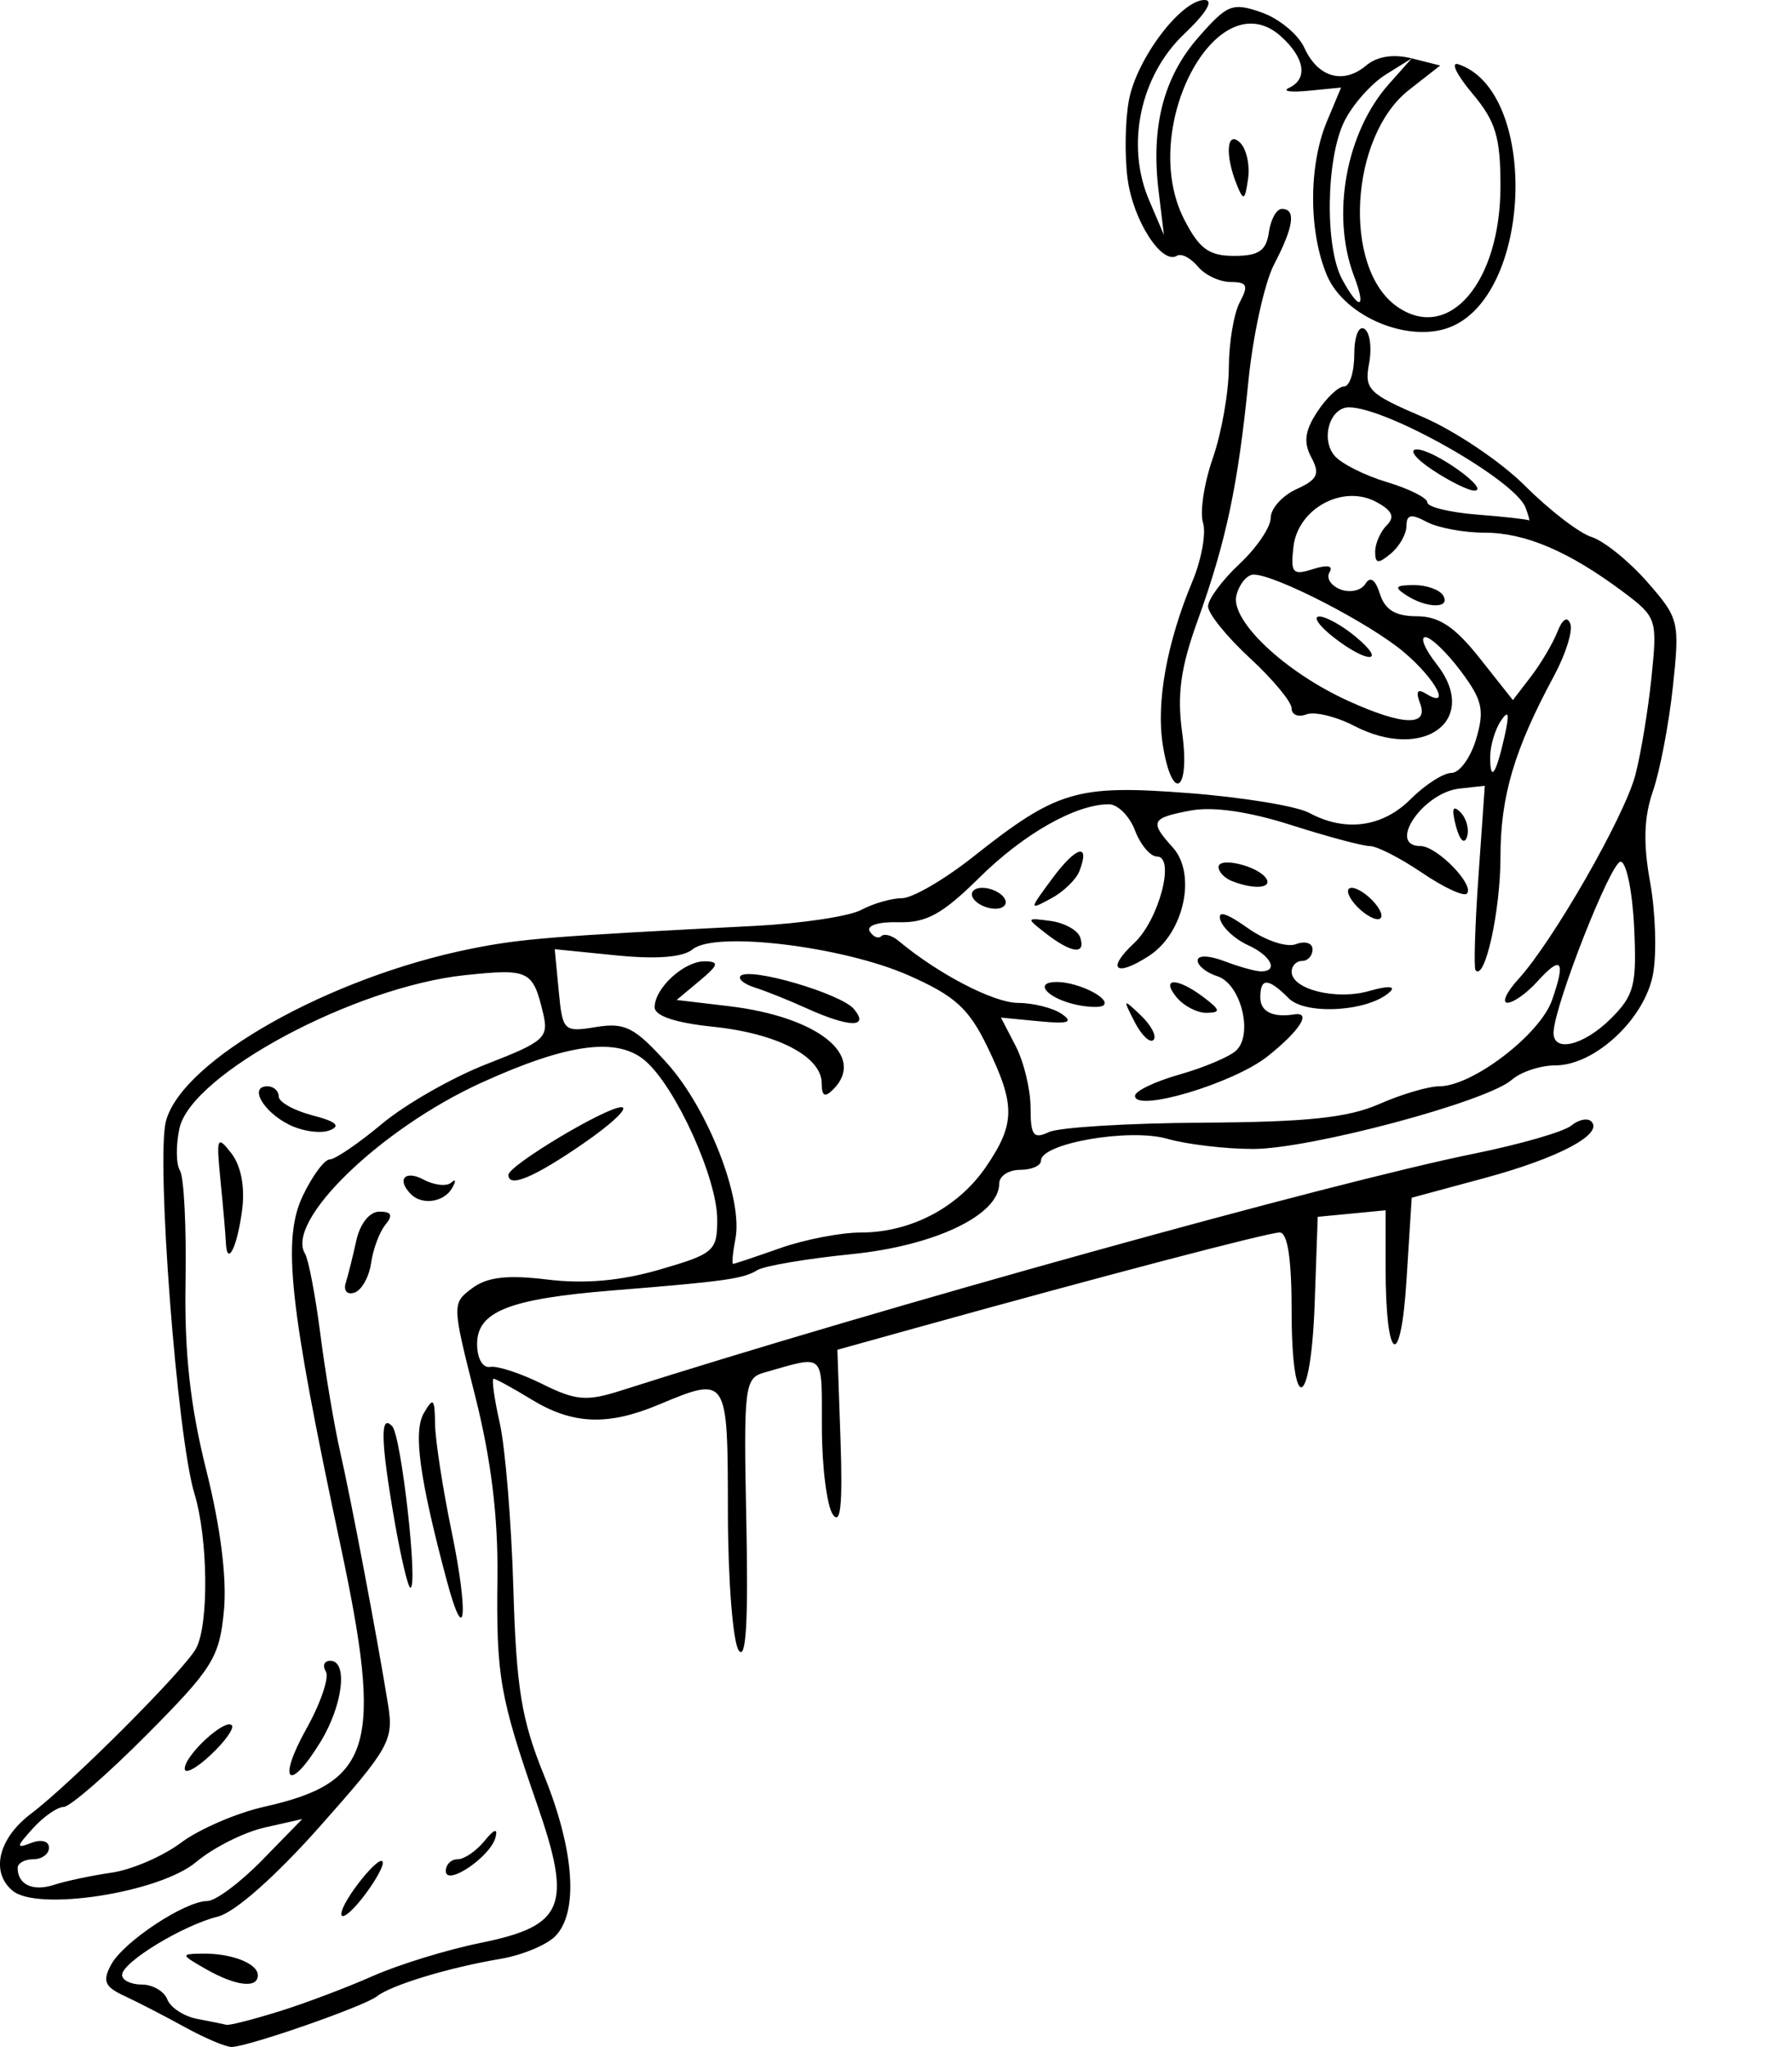 <?xml version="1.0" encoding="UTF-8" standalone="no"?>
<!-- Created with Inkscape (http://www.inkscape.org/) -->

<svg
   xmlns:dc="http://purl.org/dc/elements/1.1/"
   xmlns:cc="http://creativecommons.org/ns#"
   xmlns:rdf="http://www.w3.org/1999/02/22-rdf-syntax-ns#"
   xmlns:svg="http://www.w3.org/2000/svg"
   xmlns="http://www.w3.org/2000/svg"
   xmlns:xlink="http://www.w3.org/1999/xlink"
   xmlns:sodipodi="http://sodipodi.sourceforge.net/DTD/sodipodi-0.dtd"
   xmlns:inkscape="http://www.inkscape.org/namespaces/inkscape"
   width="171.607"
   height="195.974"
   id="svg2"
   version="1.1"
   inkscape:version="0.48.3.1 r9886"
   sodipodi:docname="Medicine-ball-biceps-curl-on-stability-ball-2.svg">
  <defs
     id="defs4">
    <radialGradient
       gradientUnits="userSpaceOnUse"
       gradientTransform="matrix(1,0,0,0.918,-19.286,-7.911)"
       r="209.566"
       fy="287.501"
       fx="398.111"
       cy="287.501"
       cx="398.111"
       id="radialGradient5255"
       xlink:href="#linearGradient5249"
       inkscape:collect="always" />
    <linearGradient
       id="linearGradient5249"
       inkscape:collect="always">
      <stop
         id="stop5251"
         offset="0"
         style="stop-color:#e3e3e3;stop-opacity:1;" />
      <stop
         id="stop5253"
         offset="1"
         style="stop-color:#e3e3e3;stop-opacity:0;" />
    </linearGradient>
  </defs>
  <sodipodi:namedview
     id="base"
     pagecolor="#ffffff"
     bordercolor="#666666"
     borderopacity="1.0"
     inkscape:pageopacity="0.0"
     inkscape:pageshadow="2"
     inkscape:zoom="1.4"
     inkscape:cx="-20.782608"
     inkscape:cy="72.042964"
     inkscape:document-units="px"
     inkscape:current-layer="layer1"
     showgrid="false"
     showguides="true"
     inkscape:guide-bbox="true"
     fit-margin-top="0"
     fit-margin-left="0"
     fit-margin-right="0"
     fit-margin-bottom="0"
     inkscape:window-width="1201"
     inkscape:window-height="886"
     inkscape:window-x="167"
     inkscape:window-y="73"
     inkscape:window-maximized="0">
    <sodipodi:guide
       orientation="-0.707,0.707"
       position="-2357.447,306.318"
       id="guide2985" />
  </sodipodi:namedview>
  <g
     inkscape:label="Ebene 1"
     inkscape:groupmode="layer"
     id="layer1"
     transform="translate(-928.876,-136.992)">
    <path
       style="fill:#000000"
       d="m 946.566,331.06 c -1.925,-1.061 -4.531,-2.406 -5.79,-2.989 -1.873,-0.867 -2.103,-1.41 -1.263,-2.98 1.172,-2.191 7.079,-6.099 9.218,-6.099 0.786,0 3.153,-1.766 5.26,-3.924 l 3.831,-3.924 -3.602,0.812 c -1.981,0.447 -4.932,1.932 -6.558,3.3 -3.479,2.927 -15.161,4.757 -17.576,2.753 -2.143,-1.778 -1.373,-5.01 1.758,-7.375 3.866,-2.92 14.684,-13.751 15.809,-15.827 1.24,-2.289 1.151,-10.549 -0.159,-14.822 -1.658,-5.409 -3.69,-32.036 -2.723,-35.669 1.554,-5.834 15.672,-13.79 29.293,-16.509 4.73,-0.944 7.585,-1.173 27.1,-2.171 4.455,-0.228 9.038,-0.916 10.184,-1.53 1.146,-0.613 2.901,-1.118 3.9,-1.12 0.999,-0.003 4.066,-1.786 6.816,-3.963 8.043,-6.367 9.913,-6.92 20.618,-6.103 5.16,0.394 10.365,1.246 11.566,1.894 3.462,1.866 7.02,1.382 9.725,-1.323 1.375,-1.375 3.13,-2.5 3.901,-2.5 0.77,0 1.834,-1.462 2.362,-3.25 0.819,-2.769 0.601,-3.731 -1.474,-6.5 -1.34,-1.788 -2.865,-3.25 -3.39,-3.25 -0.525,0 -0.046,1.154 1.063,2.564 4.215,5.358 -1.173,9.4 -7.895,5.924 -1.736,-0.898 -3.791,-1.389 -4.566,-1.091 -0.775,0.298 -1.41,0.036 -1.41,-0.581 0,-0.617 -1.8,-2.784 -4,-4.815 -2.2,-2.031 -4,-4.256 -4,-4.945 0,-0.689 1.35,-2.513 3,-4.055 1.65,-1.541 3,-3.532 3,-4.423 0,-0.891 1.107,-2.124 2.459,-2.741 2.033,-0.926 2.281,-1.454 1.429,-3.046 -0.767,-1.434 -0.624,-2.546 0.564,-4.358 0.877,-1.338 2.034,-2.433 2.571,-2.433 0.537,0 0.977,-1.377 0.977,-3.059 0,-1.716 0.425,-2.796 0.967,-2.461 0.532,0.329 0.736,1.818 0.454,3.309 -0.472,2.493 -0.062,2.905 5.113,5.12 3.095,1.325 7.519,4.301 9.832,6.615 2.313,2.313 5.175,4.513 6.359,4.889 1.184,0.376 3.576,2.304 5.315,4.285 3.064,3.49 3.141,3.802 2.47,10.066 -0.381,3.556 -1.239,8.044 -1.908,9.975 -0.866,2.502 -0.944,5.011 -0.269,8.734 0.521,2.873 0.644,6.84 0.273,8.815 -0.801,4.272 -5.569,8.712 -9.354,8.712 -1.427,0 -3.305,0.623 -4.173,1.384 -2.393,2.098 -19.313,6.616 -24.773,6.616 -2.65,0 -6.348,-0.439 -8.218,-0.975 -3.613,-1.036 -12.087,0.431 -12.087,2.094 0,0.485 -0.9,0.881 -2,0.881 -1.1,0 -2,0.59 -2,1.312 0,3.013 -6.152,5.955 -14.133,6.759 -4.308,0.434 -8.373,1.123 -9.032,1.531 -1.345,0.831 -3.096,1.077 -13.835,1.942 -9.912,0.798 -13,2.015 -13,5.122 0,1.39 0.533,2.328 1.25,2.2 0.688,-0.122 2.928,0.612 4.978,1.631 3.205,1.593 4.257,1.684 7.5,0.65 24.87,-7.93 68.061,-19.922 81.772,-22.703 4.4,-0.892 8.573,-2.096 9.274,-2.676 0.701,-0.579 1.568,-0.759 1.927,-0.4 1.201,1.201 -3.135,3.502 -10.201,5.411 l -7,1.892 -0.5,7.914 c -0.554,8.77 -2,7.88 -2,-1.231 l 0,-5.482 -3.25,0.313 -3.25,0.313 -0.29,8.25 c -0.363,10.307 -2.209,10.934 -2.209,0.75 0,-4.993 -0.385,-7.5 -1.152,-7.5 -1.065,0 -16.912,4.158 -34.848,9.143 l -7.5,2.085 0.3,8.636 c 0.215,6.175 0.01,8.209 -0.735,7.136 -0.569,-0.825 -1.042,-4.568 -1.05,-8.317 -0.017,-7.338 0.392,-6.947 -5.515,-5.275 -1.894,0.536 -1.985,1.296 -1.718,14.329 0.196,9.565 -0.028,13.306 -0.735,12.264 -0.559,-0.825 -1.024,-6.787 -1.032,-13.25 -0.017,-13.056 0,-13.035 -6.67,-10.25 -4.84,2.022 -8.207,1.882 -12.12,-0.504 -1.801,-1.098 -3.441,-1.996 -3.644,-1.996 -0.203,0 0.061,1.913 0.588,4.25 0.526,2.337 1.112,9.443 1.3,15.79 0.285,9.602 0.779,12.613 2.936,17.922 2.924,7.197 3.334,13.154 1.061,15.427 -0.843,0.843 -3.205,1.813 -5.25,2.156 -4.918,0.825 -10.449,2.504 -11.825,3.59 -1.202,0.949 -12.264,4.802 -13.893,4.839 -0.55,0.013 -2.575,-0.845 -4.5,-1.906 z m 9,-1.488 c 2.475,-0.769 6.525,-2.297 9,-3.394 2.475,-1.097 7.114,-2.525 10.309,-3.174 8.045,-1.632 8.819,-3.51 5.449,-13.224 -3.6,-10.377 -3.928,-12.253 -3.812,-21.776 0.071,-5.81 -0.608,-11.324 -2.136,-17.369 -2.221,-8.783 -2.223,-8.868 -0.275,-10.318 1.441,-1.071 3.365,-1.291 7.213,-0.822 3.558,0.433 7.02,0.124 10.75,-0.96 5.204,-1.513 5.502,-1.774 5.493,-4.822 -0.012,-3.894 -3.902,-12.507 -6.823,-15.104 -2.666,-2.371 -7.438,-1.752 -15.771,2.046 -9.667,4.406 -18.796,13.261 -16.876,16.369 0.331,0.536 0.993,4.01 1.47,7.721 0.477,3.71 1.33,8.771 1.895,11.246 1.054,4.62 3.523,17.646 4.58,24.167 0.559,3.446 0.167,4.149 -6.49,11.655 -4.25,4.792 -8.163,8.257 -9.78,8.661 -3.391,0.846 -9.195,4.38 -9.195,5.598 0,0.505 0.852,0.918 1.893,0.918 1.041,0 2.139,0.64 2.439,1.422 0.3,0.782 1.586,1.621 2.857,1.864 1.271,0.243 2.536,0.498 2.811,0.567 0.275,0.069 2.525,-0.504 5,-1.274 z m -7,-4.079 c -2.394,-1.369 -2.408,-1.431 -0.332,-1.465 2.803,-0.046 5.332,0.937 5.332,2.072 0,1.294 -2.126,1.036 -5,-0.607 z m 13,-5.254 c 0,-1.247 3.92,-6.092 3.967,-4.903 0.018,0.463 -0.867,1.986 -1.967,3.385 -1.1,1.398 -2,2.082 -2,1.519 z m 10,-4.124 c 0,-0.617 0.513,-1.122 1.14,-1.122 0.627,0 1.78,-0.787 2.563,-1.75 0.934,-1.148 1.297,-1.264 1.056,-0.336 -0.482,1.855 -4.758,4.737 -4.758,3.208 z m 0.102,-27.771 c -2.62,-9.799 -3.237,-14.287 -2.206,-16.058 0.905,-1.556 1.047,-1.423 1.074,0.999 0.017,1.536 0.733,6.195 1.593,10.355 1.639,7.937 1.308,11.319 -0.46,4.704 z m -4.999,-5.683 c -1.341,-7.7 -1.409,-10.402 -0.23,-9.118 0.872,0.949 2.502,15.45 1.737,15.45 -0.222,0 -0.9,-2.849 -1.507,-6.332 z m -4.687,-22.835 c 0.23,-0.733 0.688,-2.571 1.02,-4.084 0.352,-1.606 1.27,-2.75 2.206,-2.75 1.164,0 1.322,0.343 0.577,1.25 -0.565,0.688 -1.182,2.34 -1.372,3.672 -0.19,1.332 -0.909,2.607 -1.597,2.834 -0.689,0.227 -1.063,-0.187 -0.834,-0.922 z m 6.251,-8.5 c -1.402,-1.402 -0.583,-2.359 1.202,-1.404 1.028,0.55 2.225,0.678 2.66,0.285 0.435,-0.393 0.468,-0.152 0.072,0.535 -0.777,1.35 -2.859,1.659 -3.935,0.583 z m 9.333,-1.855 c 0,-0.895 9.315,-6.478 10.808,-6.478 0.779,0 -0.873,1.575 -3.672,3.5 -4.715,3.243 -7.136,4.254 -7.136,2.978 z m -38,66.805 c 1.925,-0.28 4.917,-1.57 6.648,-2.869 1.731,-1.298 5.324,-2.848 7.984,-3.444 10.35,-2.32 11.376,-5.837 7.29,-24.998 -4.927,-23.105 -5.599,-29.328 -3.616,-33.486 0.914,-1.918 2.077,-3.487 2.584,-3.487 0.507,0 2.762,-1.537 5.01,-3.416 2.249,-1.879 6.774,-4.457 10.056,-5.73 5.485,-2.127 5.919,-2.517 5.367,-4.834 -0.981,-4.122 -1.348,-4.302 -7.458,-3.664 -10.601,1.108 -26.232,9.481 -27.369,14.662 -0.354,1.613 -0.332,3.437 0.049,4.054 0.381,0.617 0.621,5.394 0.532,10.616 -0.116,6.833 0.443,11.903 1.991,18.084 1.372,5.478 1.982,10.355 1.683,13.466 -0.428,4.45 -1.073,5.485 -7.36,11.813 -3.79,3.814 -7.384,6.938 -7.986,6.942 -0.602,0.004 -1.927,0.926 -2.944,2.05 -1.621,1.791 -1.64,1.963 -0.155,1.393 0.963,-0.37 1.694,-0.173 1.694,0.457 0,0.609 -0.675,1.107 -1.5,1.107 -0.825,0 -1.5,0.375 -1.5,0.833 0,1.596 1.463,2.278 3.475,1.62 1.114,-0.364 3.6,-0.891 5.525,-1.17 z m 7,-9.954 c 0,-1.277 3.838,-4.824 4.502,-4.16 0.27,0.269 -0.633,1.545 -2.006,2.835 -1.373,1.29 -2.496,1.886 -2.496,1.326 z m 11.643,-3.807 c 1.376,-2.463 2.218,-4.938 1.871,-5.5 -0.347,-0.562 -0.155,-1.022 0.427,-1.022 1.716,0 1.207,4.245 -0.93,7.75 -3.019,4.952 -4.22,3.875 -1.368,-1.228 z m -7.706,-46.606 c -0.034,-0.779 -0.265,-3.442 -0.513,-5.917 -0.414,-4.133 -0.33,-4.344 1.036,-2.594 0.926,1.186 1.319,3.221 1.041,5.389 -0.463,3.615 -1.456,5.597 -1.564,3.122 z m 6.035,-11.253 c -2.484,-1.249 -3.839,-3.664 -2.056,-3.664 0.596,0 1.083,0.437 1.083,0.971 0,0.534 1.451,1.347 3.224,1.807 2.275,0.59 2.759,1.014 1.643,1.442 -0.87,0.334 -2.623,0.083 -3.895,-0.557 z m 47.028,11.836 c 2.338,-0.825 5.814,-1.5 7.724,-1.5 4.799,0 9.357,-2.394 12.025,-6.316 2.796,-4.11 2.812,-5.891 0.103,-11.488 -1.768,-3.651 -3.098,-4.856 -7.516,-6.81 -6.314,-2.792 -18.564,-4.271 -20.7,-2.498 -0.921,0.764 -3.452,0.965 -7.306,0.578 l -5.896,-0.592 0.38,3.985 c 0.369,3.867 0.474,3.97 3.578,3.466 2.764,-0.449 3.683,0.019 6.777,3.443 3.924,4.344 7.303,12.981 6.572,16.803 -0.256,1.337 -0.359,2.431 -0.229,2.431 0.13,0 2.149,-0.675 4.487,-1.5 z m 4,-15.777 c 0,-2.574 -4.257,-4.791 -10.423,-5.427 -3.587,-0.37 -5.577,-1.036 -5.577,-1.864 0,-1.841 2.846,-4.437 4.821,-4.398 1.391,0.028 1.302,0.347 -0.518,1.867 l -2.197,1.834 4.967,0.588 c 8.556,1.013 13.25,4.754 10.02,7.984 -0.792,0.792 -1.094,0.631 -1.094,-0.583 z m -1.5,-7.213 c -1.65,-0.749 -3.852,-1.631 -4.893,-1.96 -1.041,-0.329 -1.658,-0.832 -1.372,-1.119 0.87,-0.87 9.624,1.694 10.857,3.18 1.509,1.818 -0.461,1.775 -4.592,-0.101 z m 38,10.972 c 9.95,-0.055 13.909,-0.472 16.872,-1.777 2.13,-0.938 4.727,-1.705 5.771,-1.705 3.164,0 9.645,-4.954 10.794,-8.251 1.334,-3.826 0.911,-4.344 -1.432,-1.755 -0.999,1.103 -2.274,2.006 -2.835,2.006 -0.561,0 -0.095,-1.012 1.035,-2.25 3.334,-3.651 10.177,-15.592 11.215,-19.57 0.528,-2.024 1.223,-6.237 1.544,-9.361 0.569,-5.528 0.496,-5.746 -2.69,-8.132 -5.198,-3.892 -9.395,-5.688 -13.291,-5.688 -1.988,0 -4.486,-0.466 -5.55,-1.035 -1.488,-0.796 -1.934,-0.709 -1.934,0.378 0,0.777 -0.675,1.973 -1.5,2.658 -1.214,1.007 -1.5,0.973 -1.5,-0.178 0,-0.782 0.498,-1.921 1.107,-2.53 0.81,-0.81 0.536,-1.413 -1.019,-2.245 -3.183,-1.703 -7.493,0.64 -7.913,4.301 -0.289,2.517 -0.08,2.756 1.875,2.135 1.374,-0.436 1.968,-0.322 1.581,0.304 -0.341,0.551 0.13,1.29 1.045,1.641 0.915,0.351 1.989,0.114 2.385,-0.527 0.473,-0.765 0.954,-0.432 1.397,0.966 0.482,1.519 1.496,2.132 3.525,2.132 2.13,0 3.65,1.012 6.028,4.014 l 3.179,4.014 1.735,-2.264 c 0.954,-1.245 2.089,-3.164 2.521,-4.264 0.488,-1.24 0.961,-1.533 1.246,-0.772 0.253,0.676 -0.456,2.926 -1.575,5 -3.801,7.048 -5.118,11.505 -5.118,17.329 0,5.132 -1.488,11.893 -2.384,10.832 -0.18,-0.214 -0.055,-4.274 0.278,-9.023 l 0.606,-8.635 -2.427,0.267 c -3.5,0.384 -6.967,5.503 -3.728,5.503 1.573,0 5.23,3.758 4.433,4.556 -0.299,0.299 -2.234,-0.604 -4.3,-2.006 -2.066,-1.402 -4.31,-2.549 -4.987,-2.549 -0.677,0 -4.066,-0.906 -7.532,-2.013 -4.05,-1.294 -7.491,-1.79 -9.63,-1.389 -3.791,0.711 -3.956,1.051 -1.71,3.533 2.299,2.54 1.083,8.179 -2.233,10.351 -3.231,2.117 -4.184,1.339 -1.465,-1.195 2.375,-2.213 3.972,-8.288 2.179,-8.288 -0.632,0 -1.577,-1.125 -2.1,-2.5 -0.523,-1.375 -1.651,-2.5 -2.507,-2.5 -3.173,0 -8.164,2.832 -12.423,7.048 -3.499,3.464 -5.057,4.32 -7.724,4.245 -1.919,-0.054 -3.087,0.317 -2.743,0.873 0.329,0.532 0.826,0.74 1.104,0.461 0.279,-0.279 1.021,-0.077 1.65,0.448 3.808,3.177 9.104,5.928 11.438,5.941 1.488,0.008 3.381,0.487 4.206,1.065 1.137,0.795 0.613,0.964 -2.167,0.695 l -3.667,-0.354 1.417,2.74 c 0.779,1.507 1.417,4.16 1.417,5.896 0,2.656 0.278,3.025 1.75,2.327 0.963,-0.456 7.6,-0.862 14.75,-0.902 z m -6.5,-2.564 c 0,-0.461 1.913,-1.38 4.25,-2.042 2.337,-0.662 4.78,-1.693 5.428,-2.29 1.677,-1.547 0.457,-6.409 -1.788,-7.122 -1.039,-0.33 -1.89,-1.008 -1.89,-1.508 0,-0.526 1.078,-0.498 2.565,0.067 1.411,0.536 2.986,0.975 3.5,0.975 1.715,0 0.962,-1.513 -1.25,-2.513 -1.202,-0.543 -2.389,-1.625 -2.639,-2.404 -0.301,-0.941 0.57,-0.688 2.595,0.753 1.694,1.206 3.755,1.899 4.639,1.56 0.875,-0.336 1.591,-0.112 1.591,0.497 0,0.609 -0.45,1.107 -1,1.107 -0.55,0 -1,0.465 -1,1.032 0,1.691 4.266,2.752 7.423,1.846 1.757,-0.504 2.566,-0.479 2.009,0.061 -1.947,1.889 -8.056,2.294 -9.707,0.643 -1.979,-1.979 -2.725,-2.002 -2.725,-0.082 0,1.353 1.187,1.944 3.25,1.618 1.696,-0.268 0.549,1.541 -2.539,4.005 -3.25,2.593 -12.711,5.418 -12.711,3.795 z m -0.036,-7.083 c -1.145,-2.233 -1.118,-2.26 0.609,-0.609 0.994,0.949 1.533,2 1.198,2.336 -0.335,0.335 -1.148,-0.442 -1.807,-1.726 z m -5.464,-1.617 c -2.885,-0.596 -4.324,-2.222 -1.95,-2.204 2.063,0.016 5.218,1.619 4.421,2.246 -0.259,0.204 -1.371,0.184 -2.471,-0.043 z m 9.5,-0.719 c -1.596,-1.923 0.032,-1.943 2.559,-0.032 1.631,1.233 1.681,1.473 0.314,1.5 -0.895,0.018 -2.188,-0.643 -2.872,-1.468 z m -12.5,-6.11 c -1.959,-1.515 -1.95,-1.54 0.422,-1.218 1.332,0.181 2.607,0.891 2.833,1.579 0.553,1.678 -0.815,1.527 -3.255,-0.36 z m 29.5,-2.89 c -0.695,-0.837 -0.803,-1.5 -0.245,-1.5 0.55,0 1.56,0.675 2.245,1.5 0.694,0.837 0.803,1.5 0.245,1.5 -0.55,0 -1.56,-0.675 -2.245,-1.5 z m -36.5,-0.5 c -0.34,-0.55 0.057,-1 0.882,-1 0.825,0 1.778,0.45 2.118,1 0.34,0.55 -0.057,1 -0.882,1 -0.825,0 -1.778,-0.45 -2.118,-1 z m 7.586,-1.903 c 2.283,-3.087 3.65,-3.459 2.594,-0.706 -0.312,0.813 -1.534,1.995 -2.716,2.628 -2.131,1.141 -2.13,1.125 0.122,-1.922 z m 17.164,0.241 c -0.688,-0.277 -1.25,-0.875 -1.25,-1.327 0,-1.022 3.832,-0.092 4.575,1.11 0.578,0.935 -1.249,1.055 -3.325,0.217 z m 21.481,-5.258 c -0.435,-1.663 -0.305,-2.054 0.437,-1.312 0.581,0.581 0.86,1.647 0.619,2.368 -0.25,0.749 -0.703,0.296 -1.056,-1.057 z m -4.731,-22.08 c -1.22,-0.788 -1.09,-0.972 0.691,-0.985 1.205,-0.008 2.469,0.435 2.809,0.985 0.787,1.273 -1.53,1.273 -3.5,0 z m 19.593,40.498 c 2.22,-2.221 2.469,-3.206 2.204,-8.75 -0.164,-3.436 -0.747,-6.248 -1.296,-6.248 -0.922,0 -6.218,13.414 -6.415,16.25 -0.145,2.084 2.851,1.403 5.506,-1.252 z m -10.203,-26.998 c 0.49,-2.191 0.397,-2.595 -0.344,-1.5 -0.558,0.825 -1.022,2.362 -1.03,3.417 -0.02,2.558 0.552,1.76 1.374,-1.917 z m -8.091,-3.164 c -0.429,-1.119 -0.255,-1.427 0.531,-0.941 2.527,1.562 0.987,-1.372 -2.08,-3.961 -3.267,-2.759 -12.271,-7.406 -14.383,-7.424 -0.623,-0.005 -1.367,0.882 -1.652,1.973 -0.627,2.399 4.621,7.357 10.72,10.127 5.221,2.371 7.719,2.454 6.864,0.226 z m -8.299,-6.336 c -1.375,-1.076 -1.987,-1.966 -1.361,-1.978 0.626,-0.012 2.201,0.863 3.5,1.944 3.072,2.559 1.129,2.59 -2.139,0.033 z m 18.393,-12.417 c -1.01,-2.633 -13.274,-9.583 -16.909,-9.583 -1.822,0 -2.723,3.009 -1.383,4.622 0.625,0.753 2.882,1.892 5.017,2.532 2.135,0.64 3.881,1.517 3.881,1.95 0,0.433 2.138,0.955 4.75,1.161 2.612,0.206 4.848,0.456 4.969,0.555 0.12,0.099 -0.026,-0.457 -0.325,-1.237 z m -8.893,-3.583 c -1.65,-1.093 -2.325,-1.98 -1.5,-1.971 1.658,0.017 7.099,3.917 5.5,3.942 -0.55,0.009 -2.35,-0.878 -4,-1.971 z m -25.834,26.326 c -0.657,-4.049 0.382,-9.803 2.829,-15.658 0.877,-2.098 1.334,-4.633 1.017,-5.632 -0.317,-1 0.106,-3.779 0.941,-6.177 0.835,-2.398 1.525,-6.301 1.533,-8.675 0.01,-2.374 0.48,-5.186 1.05,-6.25 0.856,-1.599 0.704,-1.934 -0.877,-1.934 -1.052,0 -2.469,-0.67 -3.148,-1.489 -0.68,-0.819 -1.575,-1.28 -1.989,-1.024 -1.45,0.896 -4.195,-3.369 -4.728,-7.346 -0.296,-2.208 -0.24,-5.605 0.125,-7.548 0.745,-3.974 4.989,-9.593 7.244,-9.593 0.91,0 0.16,1.254 -1.946,3.25 -4.216,3.996 -5.623,10.623 -3.375,15.895 l 1.43,3.355 -0.508,-4.187 c -0.753,-6.211 0.474,-10.943 3.832,-14.767 2.755,-3.138 3.238,-3.326 6.029,-2.353 1.669,0.582 3.511,2.105 4.095,3.386 1.294,2.84 3.725,3.537 5.915,1.696 1.047,-0.88 2.611,-1.126 4.362,-0.687 l 2.73,0.685 -2.987,2.338 c -5.69,4.453 -6.386,17.07 -1.144,20.742 4.947,3.465 9.897,-2.296 9.903,-11.526 0,-4.719 -0.454,-6.217 -2.717,-8.907 -1.497,-1.779 -2.087,-3.022 -1.311,-2.764 7.564,2.521 7.172,21.545 -0.516,25.048 -3.959,1.804 -10.38,-0.786 -12.089,-4.877 -1.745,-4.175 -1.742,-10.484 0,-14.667 l 1.369,-3.275 -3.119,0.306 c -1.715,0.168 -2.556,0.044 -1.869,-0.276 1.834,-0.853 1.527,-2.855 -0.754,-4.919 -6.119,-5.538 -13.732,8.811 -9.286,17.504 1.445,2.824 2.369,3.5 4.79,3.5 2.35,0 3.069,-0.488 3.32,-2.25 0.176,-1.238 0.738,-2.25 1.25,-2.25 1.375,0 1.137,1.703 -0.74,5.3 -0.919,1.76 -2.029,6.8 -2.468,11.2 -0.996,9.991 -2.139,15.379 -4.864,22.922 -1.629,4.511 -1.98,7.073 -1.475,10.75 0.779,5.666 -0.952,6.741 -1.858,1.154 z m 18.31,-44.891 c -2.218,-5.834 -0.778,-13.758 3.341,-18.389 l 2.183,-2.454 -2.5,1.556 c -1.375,0.856 -3.151,2.86 -3.946,4.454 -1.767,3.541 -1.887,12.084 -0.213,15.148 1.661,3.039 2.338,2.851 1.135,-0.315 z m -11.234,-8.767 c -1.159,-2.866 -0.951,-5.279 0.344,-3.984 0.597,0.597 0.93,2.149 0.741,3.45 -0.303,2.083 -0.432,2.146 -1.085,0.534 z"
       id="path3484"
       inkscape:connector-curvature="0" />
  </g>
</svg>
